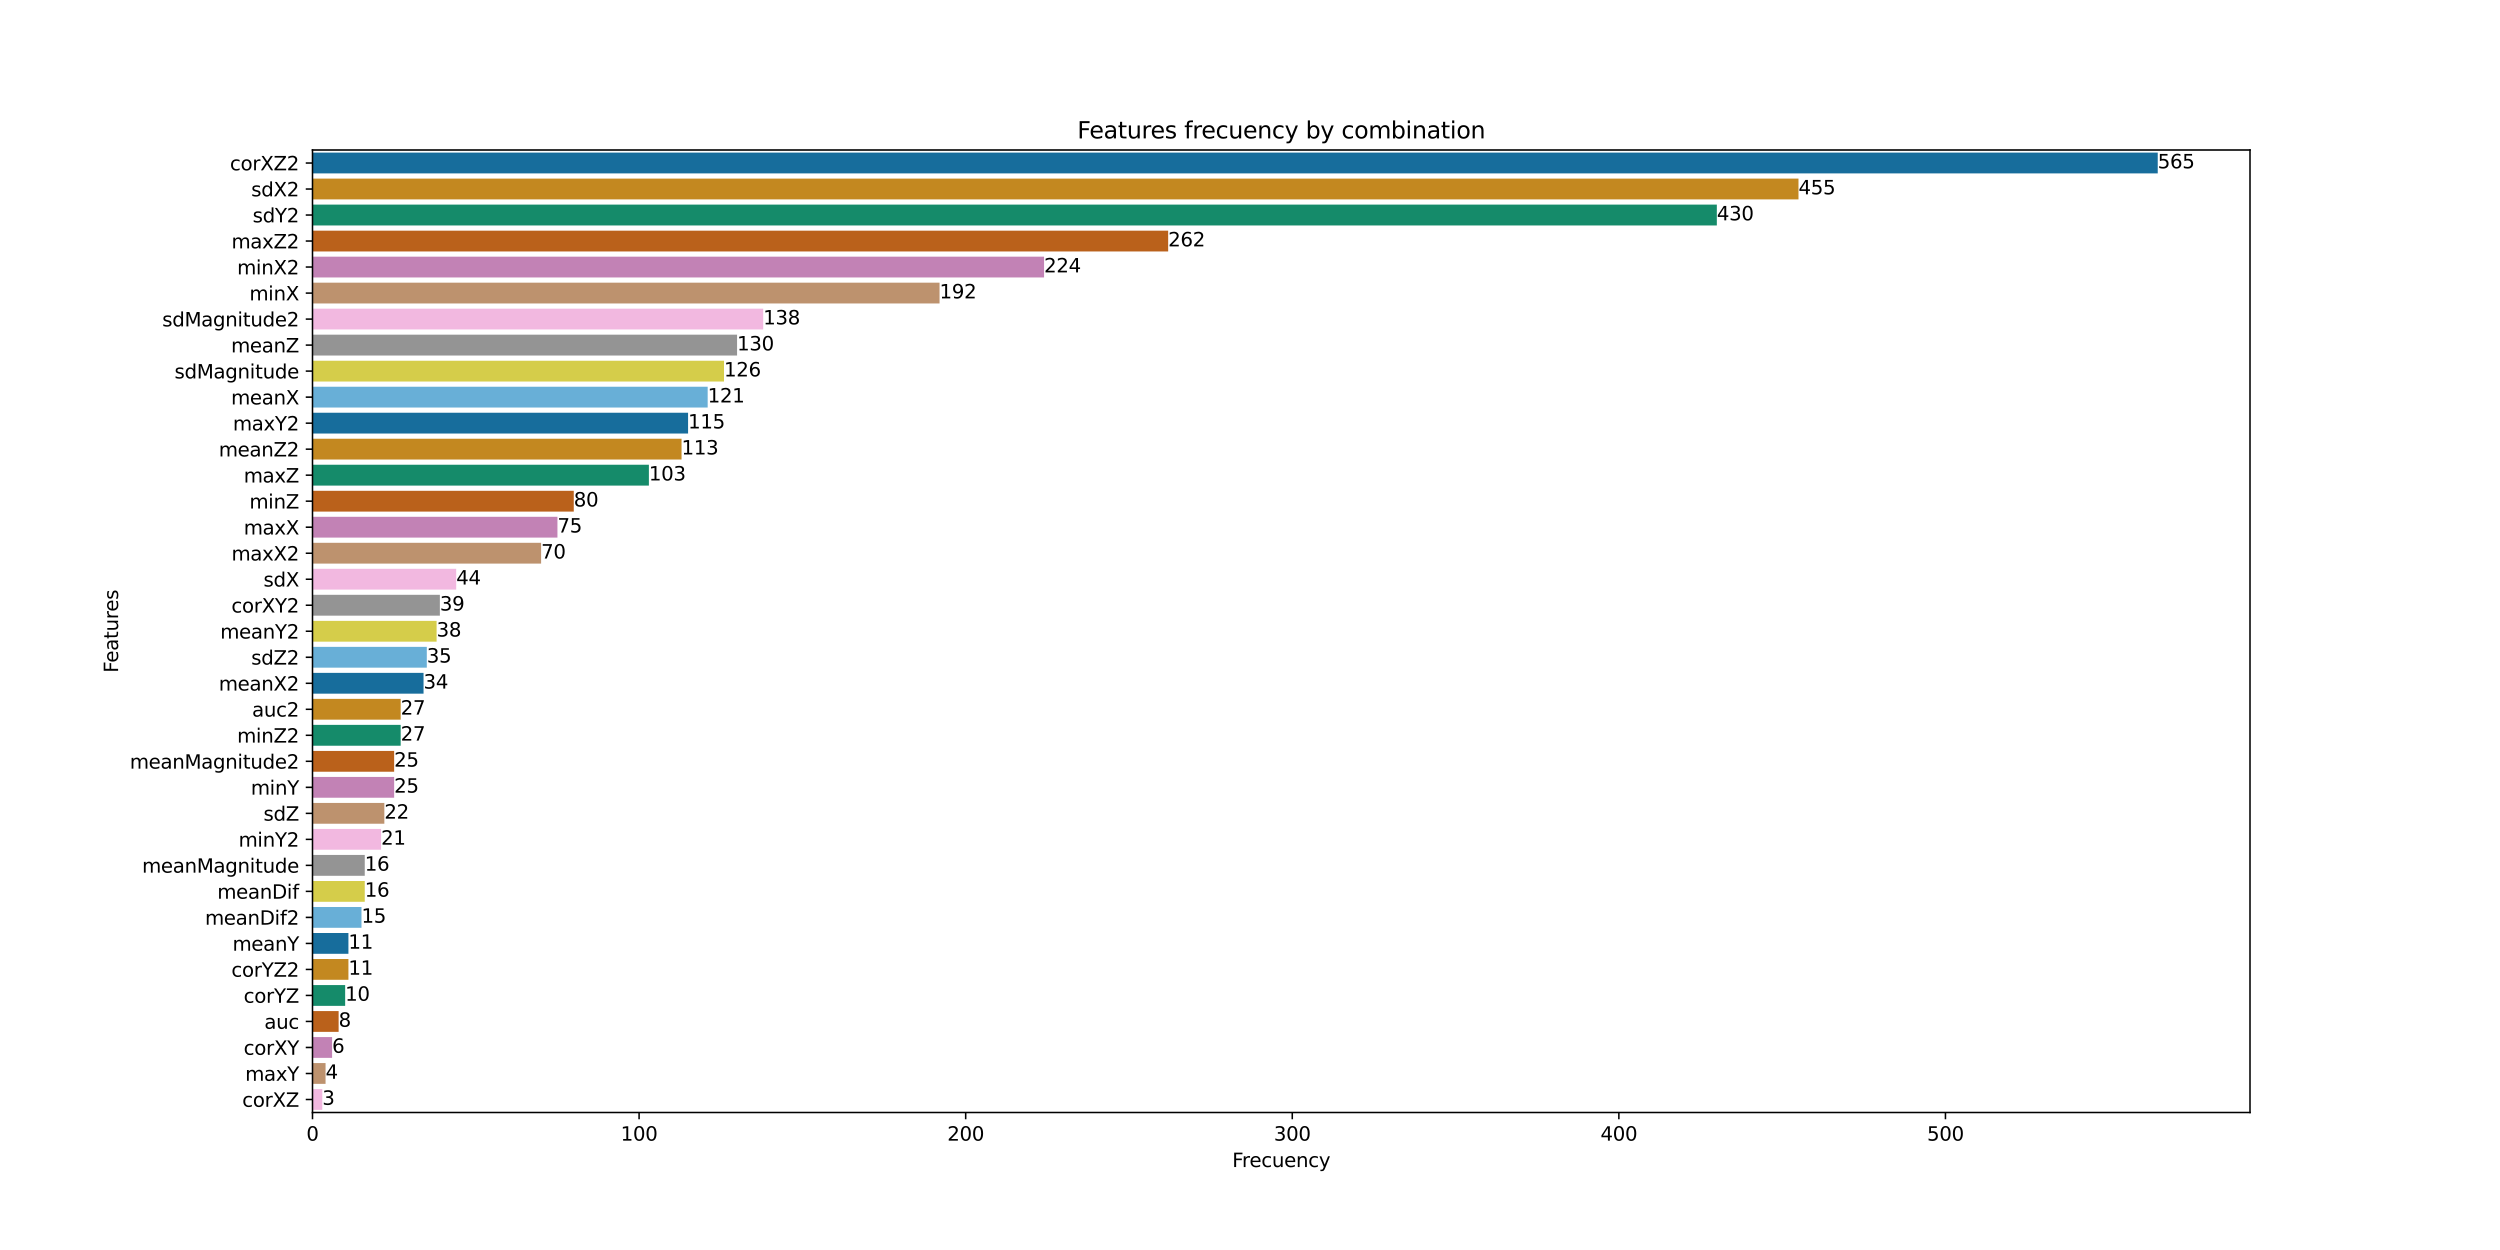 <?xml version="1.0" encoding="utf-8" standalone="no"?>
<!DOCTYPE svg PUBLIC "-//W3C//DTD SVG 1.1//EN"
  "http://www.w3.org/Graphics/SVG/1.1/DTD/svg11.dtd">
<svg xmlns:xlink="http://www.w3.org/1999/xlink" width="1296pt" height="648pt" viewBox="0 0 1296 648" xmlns="http://www.w3.org/2000/svg" version="1.1">
 <defs>
  <style type="text/css">*{stroke-linejoin: round; stroke-linecap: butt}</style>
 </defs>
 <g id="figure_1">
  <g id="patch_1">
   <path d="M 0 648 
L 1296 648 
L 1296 0 
L 0 0 
z
" style="fill: #ffffff"/>
  </g>
  <g id="axes_1">
   <g id="patch_2">
    <path d="M 162 576.72 
L 1166.4 576.72 
L 1166.4 77.76 
L 162 77.76 
z
" style="fill: #ffffff"/>
   </g>
   <g id="patch_3">
    <path d="M 162 79.109 
L 1118.571 79.109 
L 1118.571 89.897 
L 162 89.897 
z
" clip-path="url(#p9b1518a3e8)" style="fill: #176d9c"/>
   </g>
   <g id="patch_4">
    <path d="M 162 92.594 
L 932.336 92.594 
L 932.336 103.382 
L 162 103.382 
z
" clip-path="url(#p9b1518a3e8)" style="fill: #c38820"/>
   </g>
   <g id="patch_5">
    <path d="M 162 106.079 
L 890.01 106.079 
L 890.01 116.868 
L 162 116.868 
z
" clip-path="url(#p9b1518a3e8)" style="fill: #158b6a"/>
   </g>
   <g id="patch_6">
    <path d="M 162 119.565 
L 605.578 119.565 
L 605.578 130.353 
L 162 130.353 
z
" clip-path="url(#p9b1518a3e8)" style="fill: #ba611b"/>
   </g>
   <g id="patch_7">
    <path d="M 162 133.05 
L 541.242 133.05 
L 541.242 143.838 
L 162 143.838 
z
" clip-path="url(#p9b1518a3e8)" style="fill: #c282b5"/>
   </g>
   <g id="patch_8">
    <path d="M 162 146.536 
L 487.065 146.536 
L 487.065 157.324 
L 162 157.324 
z
" clip-path="url(#p9b1518a3e8)" style="fill: #bd926e"/>
   </g>
   <g id="patch_9">
    <path d="M 162 160.021 
L 395.64 160.021 
L 395.64 170.809 
L 162 170.809 
z
" clip-path="url(#p9b1518a3e8)" style="fill: #f2b8e0"/>
   </g>
   <g id="patch_10">
    <path d="M 162 173.506 
L 382.096 173.506 
L 382.096 184.295 
L 162 184.295 
z
" clip-path="url(#p9b1518a3e8)" style="fill: #949494"/>
   </g>
   <g id="patch_11">
    <path d="M 162 186.992 
L 375.324 186.992 
L 375.324 197.78 
L 162 197.78 
z
" clip-path="url(#p9b1518a3e8)" style="fill: #d5cd4a"/>
   </g>
   <g id="patch_12">
    <path d="M 162 200.477 
L 366.859 200.477 
L 366.859 211.266 
L 162 211.266 
z
" clip-path="url(#p9b1518a3e8)" style="fill: #68afd7"/>
   </g>
   <g id="patch_13">
    <path d="M 162 213.963 
L 356.7 213.963 
L 356.7 224.751 
L 162 224.751 
z
" clip-path="url(#p9b1518a3e8)" style="fill: #176d9c"/>
   </g>
   <g id="patch_14">
    <path d="M 162 227.448 
L 353.314 227.448 
L 353.314 238.236 
L 162 238.236 
z
" clip-path="url(#p9b1518a3e8)" style="fill: #c38820"/>
   </g>
   <g id="patch_15">
    <path d="M 162 240.933 
L 336.384 240.933 
L 336.384 251.722 
L 162 251.722 
z
" clip-path="url(#p9b1518a3e8)" style="fill: #158b6a"/>
   </g>
   <g id="patch_16">
    <path d="M 162 254.419 
L 297.444 254.419 
L 297.444 265.207 
L 162 265.207 
z
" clip-path="url(#p9b1518a3e8)" style="fill: #ba611b"/>
   </g>
   <g id="patch_17">
    <path d="M 162 267.904 
L 288.979 267.904 
L 288.979 278.693 
L 162 278.693 
z
" clip-path="url(#p9b1518a3e8)" style="fill: #c282b5"/>
   </g>
   <g id="patch_18">
    <path d="M 162 281.39 
L 280.513 281.39 
L 280.513 292.178 
L 162 292.178 
z
" clip-path="url(#p9b1518a3e8)" style="fill: #bd926e"/>
   </g>
   <g id="patch_19">
    <path d="M 162 294.875 
L 236.494 294.875 
L 236.494 305.663 
L 162 305.663 
z
" clip-path="url(#p9b1518a3e8)" style="fill: #f2b8e0"/>
   </g>
   <g id="patch_20">
    <path d="M 162 308.36 
L 228.029 308.36 
L 228.029 319.149 
L 162 319.149 
z
" clip-path="url(#p9b1518a3e8)" style="fill: #949494"/>
   </g>
   <g id="patch_21">
    <path d="M 162 321.846 
L 226.336 321.846 
L 226.336 332.634 
L 162 332.634 
z
" clip-path="url(#p9b1518a3e8)" style="fill: #d5cd4a"/>
   </g>
   <g id="patch_22">
    <path d="M 162 335.331 
L 221.257 335.331 
L 221.257 346.12 
L 162 346.12 
z
" clip-path="url(#p9b1518a3e8)" style="fill: #68afd7"/>
   </g>
   <g id="patch_23">
    <path d="M 162 348.817 
L 219.564 348.817 
L 219.564 359.605 
L 162 359.605 
z
" clip-path="url(#p9b1518a3e8)" style="fill: #176d9c"/>
   </g>
   <g id="patch_24">
    <path d="M 162 362.302 
L 207.712 362.302 
L 207.712 373.09 
L 162 373.09 
z
" clip-path="url(#p9b1518a3e8)" style="fill: #c38820"/>
   </g>
   <g id="patch_25">
    <path d="M 162 375.787 
L 207.712 375.787 
L 207.712 386.576 
L 162 386.576 
z
" clip-path="url(#p9b1518a3e8)" style="fill: #158b6a"/>
   </g>
   <g id="patch_26">
    <path d="M 162 389.273 
L 204.326 389.273 
L 204.326 400.061 
L 162 400.061 
z
" clip-path="url(#p9b1518a3e8)" style="fill: #ba611b"/>
   </g>
   <g id="patch_27">
    <path d="M 162 402.758 
L 204.326 402.758 
L 204.326 413.547 
L 162 413.547 
z
" clip-path="url(#p9b1518a3e8)" style="fill: #c282b5"/>
   </g>
   <g id="patch_28">
    <path d="M 162 416.244 
L 199.247 416.244 
L 199.247 427.032 
L 162 427.032 
z
" clip-path="url(#p9b1518a3e8)" style="fill: #bd926e"/>
   </g>
   <g id="patch_29">
    <path d="M 162 429.729 
L 197.554 429.729 
L 197.554 440.517 
L 162 440.517 
z
" clip-path="url(#p9b1518a3e8)" style="fill: #f2b8e0"/>
   </g>
   <g id="patch_30">
    <path d="M 162 443.214 
L 189.089 443.214 
L 189.089 454.003 
L 162 454.003 
z
" clip-path="url(#p9b1518a3e8)" style="fill: #949494"/>
   </g>
   <g id="patch_31">
    <path d="M 162 456.7 
L 189.089 456.7 
L 189.089 467.488 
L 162 467.488 
z
" clip-path="url(#p9b1518a3e8)" style="fill: #d5cd4a"/>
   </g>
   <g id="patch_32">
    <path d="M 162 470.185 
L 187.396 470.185 
L 187.396 480.974 
L 162 480.974 
z
" clip-path="url(#p9b1518a3e8)" style="fill: #68afd7"/>
   </g>
   <g id="patch_33">
    <path d="M 162 483.671 
L 180.624 483.671 
L 180.624 494.459 
L 162 494.459 
z
" clip-path="url(#p9b1518a3e8)" style="fill: #176d9c"/>
   </g>
   <g id="patch_34">
    <path d="M 162 497.156 
L 180.624 497.156 
L 180.624 507.944 
L 162 507.944 
z
" clip-path="url(#p9b1518a3e8)" style="fill: #c38820"/>
   </g>
   <g id="patch_35">
    <path d="M 162 510.642 
L 178.93 510.642 
L 178.93 521.43 
L 162 521.43 
z
" clip-path="url(#p9b1518a3e8)" style="fill: #158b6a"/>
   </g>
   <g id="patch_36">
    <path d="M 162 524.127 
L 175.544 524.127 
L 175.544 534.915 
L 162 534.915 
z
" clip-path="url(#p9b1518a3e8)" style="fill: #ba611b"/>
   </g>
   <g id="patch_37">
    <path d="M 162 537.612 
L 172.158 537.612 
L 172.158 548.401 
L 162 548.401 
z
" clip-path="url(#p9b1518a3e8)" style="fill: #c282b5"/>
   </g>
   <g id="patch_38">
    <path d="M 162 551.098 
L 168.772 551.098 
L 168.772 561.886 
L 162 561.886 
z
" clip-path="url(#p9b1518a3e8)" style="fill: #bd926e"/>
   </g>
   <g id="patch_39">
    <path d="M 162 564.583 
L 167.079 564.583 
L 167.079 575.371 
L 162 575.371 
z
" clip-path="url(#p9b1518a3e8)" style="fill: #f2b8e0"/>
   </g>
   <g id="matplotlib.axis_1">
    <g id="xtick_1">
     <g id="line2d_1">
      <defs>
       <path id="md1840a4360" d="M 0 0 
L 0 3.5 
" style="stroke: #000000; stroke-width: 0.8"/>
      </defs>
      <g>
       <use xlink:href="#md1840a4360" x="162" y="576.72" style="stroke: #000000; stroke-width: 0.8"/>
      </g>
     </g>
     <g id="text_1">
      <!-- 0 -->
      <g transform="translate(158.819 591.318) scale(0.1 -0.1)">
       <defs>
        <path id="DejaVuSans-30" d="M 2034 4250 
Q 1547 4250 1301 3770 
Q 1056 3291 1056 2328 
Q 1056 1369 1301 889 
Q 1547 409 2034 409 
Q 2525 409 2770 889 
Q 3016 1369 3016 2328 
Q 3016 3291 2770 3770 
Q 2525 4250 2034 4250 
z
M 2034 4750 
Q 2819 4750 3233 4129 
Q 3647 3509 3647 2328 
Q 3647 1150 3233 529 
Q 2819 -91 2034 -91 
Q 1250 -91 836 529 
Q 422 1150 422 2328 
Q 422 3509 836 4129 
Q 1250 4750 2034 4750 
z
" transform="scale(0.016)"/>
       </defs>
       <use xlink:href="#DejaVuSans-30"/>
      </g>
     </g>
    </g>
    <g id="xtick_2">
     <g id="line2d_2">
      <g>
       <use xlink:href="#md1840a4360" x="331.305" y="576.72" style="stroke: #000000; stroke-width: 0.8"/>
      </g>
     </g>
     <g id="text_2">
      <!-- 100 -->
      <g transform="translate(321.761 591.318) scale(0.1 -0.1)">
       <defs>
        <path id="DejaVuSans-31" d="M 794 531 
L 1825 531 
L 1825 4091 
L 703 3866 
L 703 4441 
L 1819 4666 
L 2450 4666 
L 2450 531 
L 3481 531 
L 3481 0 
L 794 0 
L 794 531 
z
" transform="scale(0.016)"/>
       </defs>
       <use xlink:href="#DejaVuSans-31"/>
       <use xlink:href="#DejaVuSans-30" transform="translate(63.623 0)"/>
       <use xlink:href="#DejaVuSans-30" transform="translate(127.246 0)"/>
      </g>
     </g>
    </g>
    <g id="xtick_3">
     <g id="line2d_3">
      <g>
       <use xlink:href="#md1840a4360" x="500.609" y="576.72" style="stroke: #000000; stroke-width: 0.8"/>
      </g>
     </g>
     <g id="text_3">
      <!-- 200 -->
      <g transform="translate(491.066 591.318) scale(0.1 -0.1)">
       <defs>
        <path id="DejaVuSans-32" d="M 1228 531 
L 3431 531 
L 3431 0 
L 469 0 
L 469 531 
Q 828 903 1448 1529 
Q 2069 2156 2228 2338 
Q 2531 2678 2651 2914 
Q 2772 3150 2772 3378 
Q 2772 3750 2511 3984 
Q 2250 4219 1831 4219 
Q 1534 4219 1204 4116 
Q 875 4013 500 3803 
L 500 4441 
Q 881 4594 1212 4672 
Q 1544 4750 1819 4750 
Q 2544 4750 2975 4387 
Q 3406 4025 3406 3419 
Q 3406 3131 3298 2873 
Q 3191 2616 2906 2266 
Q 2828 2175 2409 1742 
Q 1991 1309 1228 531 
z
" transform="scale(0.016)"/>
       </defs>
       <use xlink:href="#DejaVuSans-32"/>
       <use xlink:href="#DejaVuSans-30" transform="translate(63.623 0)"/>
       <use xlink:href="#DejaVuSans-30" transform="translate(127.246 0)"/>
      </g>
     </g>
    </g>
    <g id="xtick_4">
     <g id="line2d_4">
      <g>
       <use xlink:href="#md1840a4360" x="669.914" y="576.72" style="stroke: #000000; stroke-width: 0.8"/>
      </g>
     </g>
     <g id="text_4">
      <!-- 300 -->
      <g transform="translate(660.37 591.318) scale(0.1 -0.1)">
       <defs>
        <path id="DejaVuSans-33" d="M 2597 2516 
Q 3050 2419 3304 2112 
Q 3559 1806 3559 1356 
Q 3559 666 3084 287 
Q 2609 -91 1734 -91 
Q 1441 -91 1130 -33 
Q 819 25 488 141 
L 488 750 
Q 750 597 1062 519 
Q 1375 441 1716 441 
Q 2309 441 2620 675 
Q 2931 909 2931 1356 
Q 2931 1769 2642 2001 
Q 2353 2234 1838 2234 
L 1294 2234 
L 1294 2753 
L 1863 2753 
Q 2328 2753 2575 2939 
Q 2822 3125 2822 3475 
Q 2822 3834 2567 4026 
Q 2313 4219 1838 4219 
Q 1578 4219 1281 4162 
Q 984 4106 628 3988 
L 628 4550 
Q 988 4650 1302 4700 
Q 1616 4750 1894 4750 
Q 2613 4750 3031 4423 
Q 3450 4097 3450 3541 
Q 3450 3153 3228 2886 
Q 3006 2619 2597 2516 
z
" transform="scale(0.016)"/>
       </defs>
       <use xlink:href="#DejaVuSans-33"/>
       <use xlink:href="#DejaVuSans-30" transform="translate(63.623 0)"/>
       <use xlink:href="#DejaVuSans-30" transform="translate(127.246 0)"/>
      </g>
     </g>
    </g>
    <g id="xtick_5">
     <g id="line2d_5">
      <g>
       <use xlink:href="#md1840a4360" x="839.219" y="576.72" style="stroke: #000000; stroke-width: 0.8"/>
      </g>
     </g>
     <g id="text_5">
      <!-- 400 -->
      <g transform="translate(829.675 591.318) scale(0.1 -0.1)">
       <defs>
        <path id="DejaVuSans-34" d="M 2419 4116 
L 825 1625 
L 2419 1625 
L 2419 4116 
z
M 2253 4666 
L 3047 4666 
L 3047 1625 
L 3713 1625 
L 3713 1100 
L 3047 1100 
L 3047 0 
L 2419 0 
L 2419 1100 
L 313 1100 
L 313 1709 
L 2253 4666 
z
" transform="scale(0.016)"/>
       </defs>
       <use xlink:href="#DejaVuSans-34"/>
       <use xlink:href="#DejaVuSans-30" transform="translate(63.623 0)"/>
       <use xlink:href="#DejaVuSans-30" transform="translate(127.246 0)"/>
      </g>
     </g>
    </g>
    <g id="xtick_6">
     <g id="line2d_6">
      <g>
       <use xlink:href="#md1840a4360" x="1008.523" y="576.72" style="stroke: #000000; stroke-width: 0.8"/>
      </g>
     </g>
     <g id="text_6">
      <!-- 500 -->
      <g transform="translate(998.98 591.318) scale(0.1 -0.1)">
       <defs>
        <path id="DejaVuSans-35" d="M 691 4666 
L 3169 4666 
L 3169 4134 
L 1269 4134 
L 1269 2991 
Q 1406 3038 1543 3061 
Q 1681 3084 1819 3084 
Q 2600 3084 3056 2656 
Q 3513 2228 3513 1497 
Q 3513 744 3044 326 
Q 2575 -91 1722 -91 
Q 1428 -91 1123 -41 
Q 819 9 494 109 
L 494 744 
Q 775 591 1075 516 
Q 1375 441 1709 441 
Q 2250 441 2565 725 
Q 2881 1009 2881 1497 
Q 2881 1984 2565 2268 
Q 2250 2553 1709 2553 
Q 1456 2553 1204 2497 
Q 953 2441 691 2322 
L 691 4666 
z
" transform="scale(0.016)"/>
       </defs>
       <use xlink:href="#DejaVuSans-35"/>
       <use xlink:href="#DejaVuSans-30" transform="translate(63.623 0)"/>
       <use xlink:href="#DejaVuSans-30" transform="translate(127.246 0)"/>
      </g>
     </g>
    </g>
    <g id="text_7">
     <!-- Frecuency -->
     <g transform="translate(638.795 604.997) scale(0.1 -0.1)">
      <defs>
       <path id="DejaVuSans-46" d="M 628 4666 
L 3309 4666 
L 3309 4134 
L 1259 4134 
L 1259 2759 
L 3109 2759 
L 3109 2228 
L 1259 2228 
L 1259 0 
L 628 0 
L 628 4666 
z
" transform="scale(0.016)"/>
       <path id="DejaVuSans-72" d="M 2631 2963 
Q 2534 3019 2420 3045 
Q 2306 3072 2169 3072 
Q 1681 3072 1420 2755 
Q 1159 2438 1159 1844 
L 1159 0 
L 581 0 
L 581 3500 
L 1159 3500 
L 1159 2956 
Q 1341 3275 1631 3429 
Q 1922 3584 2338 3584 
Q 2397 3584 2469 3576 
Q 2541 3569 2628 3553 
L 2631 2963 
z
" transform="scale(0.016)"/>
       <path id="DejaVuSans-65" d="M 3597 1894 
L 3597 1613 
L 953 1613 
Q 991 1019 1311 708 
Q 1631 397 2203 397 
Q 2534 397 2845 478 
Q 3156 559 3463 722 
L 3463 178 
Q 3153 47 2828 -22 
Q 2503 -91 2169 -91 
Q 1331 -91 842 396 
Q 353 884 353 1716 
Q 353 2575 817 3079 
Q 1281 3584 2069 3584 
Q 2775 3584 3186 3129 
Q 3597 2675 3597 1894 
z
M 3022 2063 
Q 3016 2534 2758 2815 
Q 2500 3097 2075 3097 
Q 1594 3097 1305 2825 
Q 1016 2553 972 2059 
L 3022 2063 
z
" transform="scale(0.016)"/>
       <path id="DejaVuSans-63" d="M 3122 3366 
L 3122 2828 
Q 2878 2963 2633 3030 
Q 2388 3097 2138 3097 
Q 1578 3097 1268 2742 
Q 959 2388 959 1747 
Q 959 1106 1268 751 
Q 1578 397 2138 397 
Q 2388 397 2633 464 
Q 2878 531 3122 666 
L 3122 134 
Q 2881 22 2623 -34 
Q 2366 -91 2075 -91 
Q 1284 -91 818 406 
Q 353 903 353 1747 
Q 353 2603 823 3093 
Q 1294 3584 2113 3584 
Q 2378 3584 2631 3529 
Q 2884 3475 3122 3366 
z
" transform="scale(0.016)"/>
       <path id="DejaVuSans-75" d="M 544 1381 
L 544 3500 
L 1119 3500 
L 1119 1403 
Q 1119 906 1312 657 
Q 1506 409 1894 409 
Q 2359 409 2629 706 
Q 2900 1003 2900 1516 
L 2900 3500 
L 3475 3500 
L 3475 0 
L 2900 0 
L 2900 538 
Q 2691 219 2414 64 
Q 2138 -91 1772 -91 
Q 1169 -91 856 284 
Q 544 659 544 1381 
z
M 1991 3584 
L 1991 3584 
z
" transform="scale(0.016)"/>
       <path id="DejaVuSans-6e" d="M 3513 2113 
L 3513 0 
L 2938 0 
L 2938 2094 
Q 2938 2591 2744 2837 
Q 2550 3084 2163 3084 
Q 1697 3084 1428 2787 
Q 1159 2491 1159 1978 
L 1159 0 
L 581 0 
L 581 3500 
L 1159 3500 
L 1159 2956 
Q 1366 3272 1645 3428 
Q 1925 3584 2291 3584 
Q 2894 3584 3203 3211 
Q 3513 2838 3513 2113 
z
" transform="scale(0.016)"/>
       <path id="DejaVuSans-79" d="M 2059 -325 
Q 1816 -950 1584 -1140 
Q 1353 -1331 966 -1331 
L 506 -1331 
L 506 -850 
L 844 -850 
Q 1081 -850 1212 -737 
Q 1344 -625 1503 -206 
L 1606 56 
L 191 3500 
L 800 3500 
L 1894 763 
L 2988 3500 
L 3597 3500 
L 2059 -325 
z
" transform="scale(0.016)"/>
      </defs>
      <use xlink:href="#DejaVuSans-46"/>
      <use xlink:href="#DejaVuSans-72" transform="translate(50.27 0)"/>
      <use xlink:href="#DejaVuSans-65" transform="translate(89.133 0)"/>
      <use xlink:href="#DejaVuSans-63" transform="translate(150.656 0)"/>
      <use xlink:href="#DejaVuSans-75" transform="translate(205.637 0)"/>
      <use xlink:href="#DejaVuSans-65" transform="translate(269.016 0)"/>
      <use xlink:href="#DejaVuSans-6e" transform="translate(330.539 0)"/>
      <use xlink:href="#DejaVuSans-63" transform="translate(393.918 0)"/>
      <use xlink:href="#DejaVuSans-79" transform="translate(448.898 0)"/>
     </g>
    </g>
   </g>
   <g id="matplotlib.axis_2">
    <g id="ytick_1">
     <g id="line2d_7">
      <defs>
       <path id="mfc5670ca89" d="M 0 0 
L -3.5 0 
" style="stroke: #000000; stroke-width: 0.8"/>
      </defs>
      <g>
       <use xlink:href="#mfc5670ca89" x="162" y="84.503" style="stroke: #000000; stroke-width: 0.8"/>
      </g>
     </g>
     <g id="text_8">
      <!-- corXZ2 -->
      <g transform="translate(119.209 88.302) scale(0.1 -0.1)">
       <defs>
        <path id="DejaVuSans-6f" d="M 1959 3097 
Q 1497 3097 1228 2736 
Q 959 2375 959 1747 
Q 959 1119 1226 758 
Q 1494 397 1959 397 
Q 2419 397 2687 759 
Q 2956 1122 2956 1747 
Q 2956 2369 2687 2733 
Q 2419 3097 1959 3097 
z
M 1959 3584 
Q 2709 3584 3137 3096 
Q 3566 2609 3566 1747 
Q 3566 888 3137 398 
Q 2709 -91 1959 -91 
Q 1206 -91 779 398 
Q 353 888 353 1747 
Q 353 2609 779 3096 
Q 1206 3584 1959 3584 
z
" transform="scale(0.016)"/>
        <path id="DejaVuSans-58" d="M 403 4666 
L 1081 4666 
L 2241 2931 
L 3406 4666 
L 4084 4666 
L 2584 2425 
L 4184 0 
L 3506 0 
L 2194 1984 
L 872 0 
L 191 0 
L 1856 2491 
L 403 4666 
z
" transform="scale(0.016)"/>
        <path id="DejaVuSans-5a" d="M 359 4666 
L 4025 4666 
L 4025 4184 
L 1075 531 
L 4097 531 
L 4097 0 
L 288 0 
L 288 481 
L 3238 4134 
L 359 4134 
L 359 4666 
z
" transform="scale(0.016)"/>
       </defs>
       <use xlink:href="#DejaVuSans-63"/>
       <use xlink:href="#DejaVuSans-6f" transform="translate(54.98 0)"/>
       <use xlink:href="#DejaVuSans-72" transform="translate(116.162 0)"/>
       <use xlink:href="#DejaVuSans-58" transform="translate(157.275 0)"/>
       <use xlink:href="#DejaVuSans-5a" transform="translate(225.781 0)"/>
       <use xlink:href="#DejaVuSans-32" transform="translate(294.287 0)"/>
      </g>
     </g>
    </g>
    <g id="ytick_2">
     <g id="line2d_8">
      <g>
       <use xlink:href="#mfc5670ca89" x="162" y="97.988" style="stroke: #000000; stroke-width: 0.8"/>
      </g>
     </g>
     <g id="text_9">
      <!-- sdX2 -->
      <g transform="translate(130.23 101.787) scale(0.1 -0.1)">
       <defs>
        <path id="DejaVuSans-73" d="M 2834 3397 
L 2834 2853 
Q 2591 2978 2328 3040 
Q 2066 3103 1784 3103 
Q 1356 3103 1142 2972 
Q 928 2841 928 2578 
Q 928 2378 1081 2264 
Q 1234 2150 1697 2047 
L 1894 2003 
Q 2506 1872 2764 1633 
Q 3022 1394 3022 966 
Q 3022 478 2636 193 
Q 2250 -91 1575 -91 
Q 1294 -91 989 -36 
Q 684 19 347 128 
L 347 722 
Q 666 556 975 473 
Q 1284 391 1588 391 
Q 1994 391 2212 530 
Q 2431 669 2431 922 
Q 2431 1156 2273 1281 
Q 2116 1406 1581 1522 
L 1381 1569 
Q 847 1681 609 1914 
Q 372 2147 372 2553 
Q 372 3047 722 3315 
Q 1072 3584 1716 3584 
Q 2034 3584 2315 3537 
Q 2597 3491 2834 3397 
z
" transform="scale(0.016)"/>
        <path id="DejaVuSans-64" d="M 2906 2969 
L 2906 4863 
L 3481 4863 
L 3481 0 
L 2906 0 
L 2906 525 
Q 2725 213 2448 61 
Q 2172 -91 1784 -91 
Q 1150 -91 751 415 
Q 353 922 353 1747 
Q 353 2572 751 3078 
Q 1150 3584 1784 3584 
Q 2172 3584 2448 3432 
Q 2725 3281 2906 2969 
z
M 947 1747 
Q 947 1113 1208 752 
Q 1469 391 1925 391 
Q 2381 391 2643 752 
Q 2906 1113 2906 1747 
Q 2906 2381 2643 2742 
Q 2381 3103 1925 3103 
Q 1469 3103 1208 2742 
Q 947 2381 947 1747 
z
" transform="scale(0.016)"/>
       </defs>
       <use xlink:href="#DejaVuSans-73"/>
       <use xlink:href="#DejaVuSans-64" transform="translate(52.1 0)"/>
       <use xlink:href="#DejaVuSans-58" transform="translate(115.576 0)"/>
       <use xlink:href="#DejaVuSans-32" transform="translate(184.082 0)"/>
      </g>
     </g>
    </g>
    <g id="ytick_3">
     <g id="line2d_9">
      <g>
       <use xlink:href="#mfc5670ca89" x="162" y="111.474" style="stroke: #000000; stroke-width: 0.8"/>
      </g>
     </g>
     <g id="text_10">
      <!-- sdY2 -->
      <g transform="translate(130.972 115.273) scale(0.1 -0.1)">
       <defs>
        <path id="DejaVuSans-59" d="M -13 4666 
L 666 4666 
L 1959 2747 
L 3244 4666 
L 3922 4666 
L 2272 2222 
L 2272 0 
L 1638 0 
L 1638 2222 
L -13 4666 
z
" transform="scale(0.016)"/>
       </defs>
       <use xlink:href="#DejaVuSans-73"/>
       <use xlink:href="#DejaVuSans-64" transform="translate(52.1 0)"/>
       <use xlink:href="#DejaVuSans-59" transform="translate(115.576 0)"/>
       <use xlink:href="#DejaVuSans-32" transform="translate(176.66 0)"/>
      </g>
     </g>
    </g>
    <g id="ytick_4">
     <g id="line2d_10">
      <g>
       <use xlink:href="#mfc5670ca89" x="162" y="124.959" style="stroke: #000000; stroke-width: 0.8"/>
      </g>
     </g>
     <g id="text_11">
      <!-- maxZ2 -->
      <g transform="translate(120 128.758) scale(0.1 -0.1)">
       <defs>
        <path id="DejaVuSans-6d" d="M 3328 2828 
Q 3544 3216 3844 3400 
Q 4144 3584 4550 3584 
Q 5097 3584 5394 3201 
Q 5691 2819 5691 2113 
L 5691 0 
L 5113 0 
L 5113 2094 
Q 5113 2597 4934 2840 
Q 4756 3084 4391 3084 
Q 3944 3084 3684 2787 
Q 3425 2491 3425 1978 
L 3425 0 
L 2847 0 
L 2847 2094 
Q 2847 2600 2669 2842 
Q 2491 3084 2119 3084 
Q 1678 3084 1418 2786 
Q 1159 2488 1159 1978 
L 1159 0 
L 581 0 
L 581 3500 
L 1159 3500 
L 1159 2956 
Q 1356 3278 1631 3431 
Q 1906 3584 2284 3584 
Q 2666 3584 2933 3390 
Q 3200 3197 3328 2828 
z
" transform="scale(0.016)"/>
        <path id="DejaVuSans-61" d="M 2194 1759 
Q 1497 1759 1228 1600 
Q 959 1441 959 1056 
Q 959 750 1161 570 
Q 1363 391 1709 391 
Q 2188 391 2477 730 
Q 2766 1069 2766 1631 
L 2766 1759 
L 2194 1759 
z
M 3341 1997 
L 3341 0 
L 2766 0 
L 2766 531 
Q 2569 213 2275 61 
Q 1981 -91 1556 -91 
Q 1019 -91 701 211 
Q 384 513 384 1019 
Q 384 1609 779 1909 
Q 1175 2209 1959 2209 
L 2766 2209 
L 2766 2266 
Q 2766 2663 2505 2880 
Q 2244 3097 1772 3097 
Q 1472 3097 1187 3025 
Q 903 2953 641 2809 
L 641 3341 
Q 956 3463 1253 3523 
Q 1550 3584 1831 3584 
Q 2591 3584 2966 3190 
Q 3341 2797 3341 1997 
z
" transform="scale(0.016)"/>
        <path id="DejaVuSans-78" d="M 3513 3500 
L 2247 1797 
L 3578 0 
L 2900 0 
L 1881 1375 
L 863 0 
L 184 0 
L 1544 1831 
L 300 3500 
L 978 3500 
L 1906 2253 
L 2834 3500 
L 3513 3500 
z
" transform="scale(0.016)"/>
       </defs>
       <use xlink:href="#DejaVuSans-6d"/>
       <use xlink:href="#DejaVuSans-61" transform="translate(97.412 0)"/>
       <use xlink:href="#DejaVuSans-78" transform="translate(158.691 0)"/>
       <use xlink:href="#DejaVuSans-5a" transform="translate(217.871 0)"/>
       <use xlink:href="#DejaVuSans-32" transform="translate(286.377 0)"/>
      </g>
     </g>
    </g>
    <g id="ytick_5">
     <g id="line2d_11">
      <g>
       <use xlink:href="#mfc5670ca89" x="162" y="138.444" style="stroke: #000000; stroke-width: 0.8"/>
      </g>
     </g>
     <g id="text_12">
      <!-- minX2 -->
      <g transform="translate(122.931 142.244) scale(0.1 -0.1)">
       <defs>
        <path id="DejaVuSans-69" d="M 603 3500 
L 1178 3500 
L 1178 0 
L 603 0 
L 603 3500 
z
M 603 4863 
L 1178 4863 
L 1178 4134 
L 603 4134 
L 603 4863 
z
" transform="scale(0.016)"/>
       </defs>
       <use xlink:href="#DejaVuSans-6d"/>
       <use xlink:href="#DejaVuSans-69" transform="translate(97.412 0)"/>
       <use xlink:href="#DejaVuSans-6e" transform="translate(125.195 0)"/>
       <use xlink:href="#DejaVuSans-58" transform="translate(188.574 0)"/>
       <use xlink:href="#DejaVuSans-32" transform="translate(257.08 0)"/>
      </g>
     </g>
    </g>
    <g id="ytick_6">
     <g id="line2d_12">
      <g>
       <use xlink:href="#mfc5670ca89" x="162" y="151.93" style="stroke: #000000; stroke-width: 0.8"/>
      </g>
     </g>
     <g id="text_13">
      <!-- minX -->
      <g transform="translate(129.294 155.729) scale(0.1 -0.1)">
       <use xlink:href="#DejaVuSans-6d"/>
       <use xlink:href="#DejaVuSans-69" transform="translate(97.412 0)"/>
       <use xlink:href="#DejaVuSans-6e" transform="translate(125.195 0)"/>
       <use xlink:href="#DejaVuSans-58" transform="translate(188.574 0)"/>
      </g>
     </g>
    </g>
    <g id="ytick_7">
     <g id="line2d_13">
      <g>
       <use xlink:href="#mfc5670ca89" x="162" y="165.415" style="stroke: #000000; stroke-width: 0.8"/>
      </g>
     </g>
     <g id="text_14">
      <!-- sdMagnitude2 -->
      <g transform="translate(84.1 169.214) scale(0.1 -0.1)">
       <defs>
        <path id="DejaVuSans-4d" d="M 628 4666 
L 1569 4666 
L 2759 1491 
L 3956 4666 
L 4897 4666 
L 4897 0 
L 4281 0 
L 4281 4097 
L 3078 897 
L 2444 897 
L 1241 4097 
L 1241 0 
L 628 0 
L 628 4666 
z
" transform="scale(0.016)"/>
        <path id="DejaVuSans-67" d="M 2906 1791 
Q 2906 2416 2648 2759 
Q 2391 3103 1925 3103 
Q 1463 3103 1205 2759 
Q 947 2416 947 1791 
Q 947 1169 1205 825 
Q 1463 481 1925 481 
Q 2391 481 2648 825 
Q 2906 1169 2906 1791 
z
M 3481 434 
Q 3481 -459 3084 -895 
Q 2688 -1331 1869 -1331 
Q 1566 -1331 1297 -1286 
Q 1028 -1241 775 -1147 
L 775 -588 
Q 1028 -725 1275 -790 
Q 1522 -856 1778 -856 
Q 2344 -856 2625 -561 
Q 2906 -266 2906 331 
L 2906 616 
Q 2728 306 2450 153 
Q 2172 0 1784 0 
Q 1141 0 747 490 
Q 353 981 353 1791 
Q 353 2603 747 3093 
Q 1141 3584 1784 3584 
Q 2172 3584 2450 3431 
Q 2728 3278 2906 2969 
L 2906 3500 
L 3481 3500 
L 3481 434 
z
" transform="scale(0.016)"/>
        <path id="DejaVuSans-74" d="M 1172 4494 
L 1172 3500 
L 2356 3500 
L 2356 3053 
L 1172 3053 
L 1172 1153 
Q 1172 725 1289 603 
Q 1406 481 1766 481 
L 2356 481 
L 2356 0 
L 1766 0 
Q 1100 0 847 248 
Q 594 497 594 1153 
L 594 3053 
L 172 3053 
L 172 3500 
L 594 3500 
L 594 4494 
L 1172 4494 
z
" transform="scale(0.016)"/>
       </defs>
       <use xlink:href="#DejaVuSans-73"/>
       <use xlink:href="#DejaVuSans-64" transform="translate(52.1 0)"/>
       <use xlink:href="#DejaVuSans-4d" transform="translate(115.576 0)"/>
       <use xlink:href="#DejaVuSans-61" transform="translate(201.855 0)"/>
       <use xlink:href="#DejaVuSans-67" transform="translate(263.135 0)"/>
       <use xlink:href="#DejaVuSans-6e" transform="translate(326.611 0)"/>
       <use xlink:href="#DejaVuSans-69" transform="translate(389.99 0)"/>
       <use xlink:href="#DejaVuSans-74" transform="translate(417.773 0)"/>
       <use xlink:href="#DejaVuSans-75" transform="translate(456.982 0)"/>
       <use xlink:href="#DejaVuSans-64" transform="translate(520.361 0)"/>
       <use xlink:href="#DejaVuSans-65" transform="translate(583.838 0)"/>
       <use xlink:href="#DejaVuSans-32" transform="translate(645.361 0)"/>
      </g>
     </g>
    </g>
    <g id="ytick_8">
     <g id="line2d_14">
      <g>
       <use xlink:href="#mfc5670ca89" x="162" y="178.901" style="stroke: #000000; stroke-width: 0.8"/>
      </g>
     </g>
     <g id="text_15">
      <!-- meanZ -->
      <g transform="translate(119.791 182.7) scale(0.1 -0.1)">
       <use xlink:href="#DejaVuSans-6d"/>
       <use xlink:href="#DejaVuSans-65" transform="translate(97.412 0)"/>
       <use xlink:href="#DejaVuSans-61" transform="translate(158.936 0)"/>
       <use xlink:href="#DejaVuSans-6e" transform="translate(220.215 0)"/>
       <use xlink:href="#DejaVuSans-5a" transform="translate(283.594 0)"/>
      </g>
     </g>
    </g>
    <g id="ytick_9">
     <g id="line2d_15">
      <g>
       <use xlink:href="#mfc5670ca89" x="162" y="192.386" style="stroke: #000000; stroke-width: 0.8"/>
      </g>
     </g>
     <g id="text_16">
      <!-- sdMagnitude -->
      <g transform="translate(90.463 196.185) scale(0.1 -0.1)">
       <use xlink:href="#DejaVuSans-73"/>
       <use xlink:href="#DejaVuSans-64" transform="translate(52.1 0)"/>
       <use xlink:href="#DejaVuSans-4d" transform="translate(115.576 0)"/>
       <use xlink:href="#DejaVuSans-61" transform="translate(201.855 0)"/>
       <use xlink:href="#DejaVuSans-67" transform="translate(263.135 0)"/>
       <use xlink:href="#DejaVuSans-6e" transform="translate(326.611 0)"/>
       <use xlink:href="#DejaVuSans-69" transform="translate(389.99 0)"/>
       <use xlink:href="#DejaVuSans-74" transform="translate(417.773 0)"/>
       <use xlink:href="#DejaVuSans-75" transform="translate(456.982 0)"/>
       <use xlink:href="#DejaVuSans-64" transform="translate(520.361 0)"/>
       <use xlink:href="#DejaVuSans-65" transform="translate(583.838 0)"/>
      </g>
     </g>
    </g>
    <g id="ytick_10">
     <g id="line2d_16">
      <g>
       <use xlink:href="#mfc5670ca89" x="162" y="205.871" style="stroke: #000000; stroke-width: 0.8"/>
      </g>
     </g>
     <g id="text_17">
      <!-- meanX -->
      <g transform="translate(119.791 209.671) scale(0.1 -0.1)">
       <use xlink:href="#DejaVuSans-6d"/>
       <use xlink:href="#DejaVuSans-65" transform="translate(97.412 0)"/>
       <use xlink:href="#DejaVuSans-61" transform="translate(158.936 0)"/>
       <use xlink:href="#DejaVuSans-6e" transform="translate(220.215 0)"/>
       <use xlink:href="#DejaVuSans-58" transform="translate(283.594 0)"/>
      </g>
     </g>
    </g>
    <g id="ytick_11">
     <g id="line2d_17">
      <g>
       <use xlink:href="#mfc5670ca89" x="162" y="219.357" style="stroke: #000000; stroke-width: 0.8"/>
      </g>
     </g>
     <g id="text_18">
      <!-- maxY2 -->
      <g transform="translate(120.742 223.156) scale(0.1 -0.1)">
       <use xlink:href="#DejaVuSans-6d"/>
       <use xlink:href="#DejaVuSans-61" transform="translate(97.412 0)"/>
       <use xlink:href="#DejaVuSans-78" transform="translate(158.691 0)"/>
       <use xlink:href="#DejaVuSans-59" transform="translate(217.871 0)"/>
       <use xlink:href="#DejaVuSans-32" transform="translate(278.955 0)"/>
      </g>
     </g>
    </g>
    <g id="ytick_12">
     <g id="line2d_18">
      <g>
       <use xlink:href="#mfc5670ca89" x="162" y="232.842" style="stroke: #000000; stroke-width: 0.8"/>
      </g>
     </g>
     <g id="text_19">
      <!-- meanZ2 -->
      <g transform="translate(113.428 236.641) scale(0.1 -0.1)">
       <use xlink:href="#DejaVuSans-6d"/>
       <use xlink:href="#DejaVuSans-65" transform="translate(97.412 0)"/>
       <use xlink:href="#DejaVuSans-61" transform="translate(158.936 0)"/>
       <use xlink:href="#DejaVuSans-6e" transform="translate(220.215 0)"/>
       <use xlink:href="#DejaVuSans-5a" transform="translate(283.594 0)"/>
       <use xlink:href="#DejaVuSans-32" transform="translate(352.1 0)"/>
      </g>
     </g>
    </g>
    <g id="ytick_13">
     <g id="line2d_19">
      <g>
       <use xlink:href="#mfc5670ca89" x="162" y="246.328" style="stroke: #000000; stroke-width: 0.8"/>
      </g>
     </g>
     <g id="text_20">
      <!-- maxZ -->
      <g transform="translate(126.362 250.127) scale(0.1 -0.1)">
       <use xlink:href="#DejaVuSans-6d"/>
       <use xlink:href="#DejaVuSans-61" transform="translate(97.412 0)"/>
       <use xlink:href="#DejaVuSans-78" transform="translate(158.691 0)"/>
       <use xlink:href="#DejaVuSans-5a" transform="translate(217.871 0)"/>
      </g>
     </g>
    </g>
    <g id="ytick_14">
     <g id="line2d_20">
      <g>
       <use xlink:href="#mfc5670ca89" x="162" y="259.813" style="stroke: #000000; stroke-width: 0.8"/>
      </g>
     </g>
     <g id="text_21">
      <!-- minZ -->
      <g transform="translate(129.294 263.612) scale(0.1 -0.1)">
       <use xlink:href="#DejaVuSans-6d"/>
       <use xlink:href="#DejaVuSans-69" transform="translate(97.412 0)"/>
       <use xlink:href="#DejaVuSans-6e" transform="translate(125.195 0)"/>
       <use xlink:href="#DejaVuSans-5a" transform="translate(188.574 0)"/>
      </g>
     </g>
    </g>
    <g id="ytick_15">
     <g id="line2d_21">
      <g>
       <use xlink:href="#mfc5670ca89" x="162" y="273.298" style="stroke: #000000; stroke-width: 0.8"/>
      </g>
     </g>
     <g id="text_22">
      <!-- maxX -->
      <g transform="translate(126.362 277.098) scale(0.1 -0.1)">
       <use xlink:href="#DejaVuSans-6d"/>
       <use xlink:href="#DejaVuSans-61" transform="translate(97.412 0)"/>
       <use xlink:href="#DejaVuSans-78" transform="translate(158.691 0)"/>
       <use xlink:href="#DejaVuSans-58" transform="translate(217.871 0)"/>
      </g>
     </g>
    </g>
    <g id="ytick_16">
     <g id="line2d_22">
      <g>
       <use xlink:href="#mfc5670ca89" x="162" y="286.784" style="stroke: #000000; stroke-width: 0.8"/>
      </g>
     </g>
     <g id="text_23">
      <!-- maxX2 -->
      <g transform="translate(120 290.583) scale(0.1 -0.1)">
       <use xlink:href="#DejaVuSans-6d"/>
       <use xlink:href="#DejaVuSans-61" transform="translate(97.412 0)"/>
       <use xlink:href="#DejaVuSans-78" transform="translate(158.691 0)"/>
       <use xlink:href="#DejaVuSans-58" transform="translate(217.871 0)"/>
       <use xlink:href="#DejaVuSans-32" transform="translate(286.377 0)"/>
      </g>
     </g>
    </g>
    <g id="ytick_17">
     <g id="line2d_23">
      <g>
       <use xlink:href="#mfc5670ca89" x="162" y="300.269" style="stroke: #000000; stroke-width: 0.8"/>
      </g>
     </g>
     <g id="text_24">
      <!-- sdX -->
      <g transform="translate(136.592 304.068) scale(0.1 -0.1)">
       <use xlink:href="#DejaVuSans-73"/>
       <use xlink:href="#DejaVuSans-64" transform="translate(52.1 0)"/>
       <use xlink:href="#DejaVuSans-58" transform="translate(115.576 0)"/>
      </g>
     </g>
    </g>
    <g id="ytick_18">
     <g id="line2d_24">
      <g>
       <use xlink:href="#mfc5670ca89" x="162" y="313.755" style="stroke: #000000; stroke-width: 0.8"/>
      </g>
     </g>
     <g id="text_25">
      <!-- corXY2 -->
      <g transform="translate(119.952 317.554) scale(0.1 -0.1)">
       <use xlink:href="#DejaVuSans-63"/>
       <use xlink:href="#DejaVuSans-6f" transform="translate(54.98 0)"/>
       <use xlink:href="#DejaVuSans-72" transform="translate(116.162 0)"/>
       <use xlink:href="#DejaVuSans-58" transform="translate(157.275 0)"/>
       <use xlink:href="#DejaVuSans-59" transform="translate(225.781 0)"/>
       <use xlink:href="#DejaVuSans-32" transform="translate(286.865 0)"/>
      </g>
     </g>
    </g>
    <g id="ytick_19">
     <g id="line2d_25">
      <g>
       <use xlink:href="#mfc5670ca89" x="162" y="327.24" style="stroke: #000000; stroke-width: 0.8"/>
      </g>
     </g>
     <g id="text_26">
      <!-- meanY2 -->
      <g transform="translate(114.17 331.039) scale(0.1 -0.1)">
       <use xlink:href="#DejaVuSans-6d"/>
       <use xlink:href="#DejaVuSans-65" transform="translate(97.412 0)"/>
       <use xlink:href="#DejaVuSans-61" transform="translate(158.936 0)"/>
       <use xlink:href="#DejaVuSans-6e" transform="translate(220.215 0)"/>
       <use xlink:href="#DejaVuSans-59" transform="translate(283.594 0)"/>
       <use xlink:href="#DejaVuSans-32" transform="translate(344.678 0)"/>
      </g>
     </g>
    </g>
    <g id="ytick_20">
     <g id="line2d_26">
      <g>
       <use xlink:href="#mfc5670ca89" x="162" y="340.725" style="stroke: #000000; stroke-width: 0.8"/>
      </g>
     </g>
     <g id="text_27">
      <!-- sdZ2 -->
      <g transform="translate(130.23 344.525) scale(0.1 -0.1)">
       <use xlink:href="#DejaVuSans-73"/>
       <use xlink:href="#DejaVuSans-64" transform="translate(52.1 0)"/>
       <use xlink:href="#DejaVuSans-5a" transform="translate(115.576 0)"/>
       <use xlink:href="#DejaVuSans-32" transform="translate(184.082 0)"/>
      </g>
     </g>
    </g>
    <g id="ytick_21">
     <g id="line2d_27">
      <g>
       <use xlink:href="#mfc5670ca89" x="162" y="354.211" style="stroke: #000000; stroke-width: 0.8"/>
      </g>
     </g>
     <g id="text_28">
      <!-- meanX2 -->
      <g transform="translate(113.428 358.01) scale(0.1 -0.1)">
       <use xlink:href="#DejaVuSans-6d"/>
       <use xlink:href="#DejaVuSans-65" transform="translate(97.412 0)"/>
       <use xlink:href="#DejaVuSans-61" transform="translate(158.936 0)"/>
       <use xlink:href="#DejaVuSans-6e" transform="translate(220.215 0)"/>
       <use xlink:href="#DejaVuSans-58" transform="translate(283.594 0)"/>
       <use xlink:href="#DejaVuSans-32" transform="translate(352.1 0)"/>
      </g>
     </g>
    </g>
    <g id="ytick_22">
     <g id="line2d_28">
      <g>
       <use xlink:href="#mfc5670ca89" x="162" y="367.696" style="stroke: #000000; stroke-width: 0.8"/>
      </g>
     </g>
     <g id="text_29">
      <!-- auc2 -->
      <g transform="translate(130.673 371.495) scale(0.1 -0.1)">
       <use xlink:href="#DejaVuSans-61"/>
       <use xlink:href="#DejaVuSans-75" transform="translate(61.279 0)"/>
       <use xlink:href="#DejaVuSans-63" transform="translate(124.658 0)"/>
       <use xlink:href="#DejaVuSans-32" transform="translate(179.639 0)"/>
      </g>
     </g>
    </g>
    <g id="ytick_23">
     <g id="line2d_29">
      <g>
       <use xlink:href="#mfc5670ca89" x="162" y="381.182" style="stroke: #000000; stroke-width: 0.8"/>
      </g>
     </g>
     <g id="text_30">
      <!-- minZ2 -->
      <g transform="translate(122.931 384.981) scale(0.1 -0.1)">
       <use xlink:href="#DejaVuSans-6d"/>
       <use xlink:href="#DejaVuSans-69" transform="translate(97.412 0)"/>
       <use xlink:href="#DejaVuSans-6e" transform="translate(125.195 0)"/>
       <use xlink:href="#DejaVuSans-5a" transform="translate(188.574 0)"/>
       <use xlink:href="#DejaVuSans-32" transform="translate(257.08 0)"/>
      </g>
     </g>
    </g>
    <g id="ytick_24">
     <g id="line2d_30">
      <g>
       <use xlink:href="#mfc5670ca89" x="162" y="394.667" style="stroke: #000000; stroke-width: 0.8"/>
      </g>
     </g>
     <g id="text_31">
      <!-- meanMagnitude2 -->
      <g transform="translate(67.298 398.466) scale(0.1 -0.1)">
       <use xlink:href="#DejaVuSans-6d"/>
       <use xlink:href="#DejaVuSans-65" transform="translate(97.412 0)"/>
       <use xlink:href="#DejaVuSans-61" transform="translate(158.936 0)"/>
       <use xlink:href="#DejaVuSans-6e" transform="translate(220.215 0)"/>
       <use xlink:href="#DejaVuSans-4d" transform="translate(283.594 0)"/>
       <use xlink:href="#DejaVuSans-61" transform="translate(369.873 0)"/>
       <use xlink:href="#DejaVuSans-67" transform="translate(431.152 0)"/>
       <use xlink:href="#DejaVuSans-6e" transform="translate(494.629 0)"/>
       <use xlink:href="#DejaVuSans-69" transform="translate(558.008 0)"/>
       <use xlink:href="#DejaVuSans-74" transform="translate(585.791 0)"/>
       <use xlink:href="#DejaVuSans-75" transform="translate(625 0)"/>
       <use xlink:href="#DejaVuSans-64" transform="translate(688.379 0)"/>
       <use xlink:href="#DejaVuSans-65" transform="translate(751.855 0)"/>
       <use xlink:href="#DejaVuSans-32" transform="translate(813.379 0)"/>
      </g>
     </g>
    </g>
    <g id="ytick_25">
     <g id="line2d_31">
      <g>
       <use xlink:href="#mfc5670ca89" x="162" y="408.152" style="stroke: #000000; stroke-width: 0.8"/>
      </g>
     </g>
     <g id="text_32">
      <!-- minY -->
      <g transform="translate(130.036 411.952) scale(0.1 -0.1)">
       <use xlink:href="#DejaVuSans-6d"/>
       <use xlink:href="#DejaVuSans-69" transform="translate(97.412 0)"/>
       <use xlink:href="#DejaVuSans-6e" transform="translate(125.195 0)"/>
       <use xlink:href="#DejaVuSans-59" transform="translate(188.574 0)"/>
      </g>
     </g>
    </g>
    <g id="ytick_26">
     <g id="line2d_32">
      <g>
       <use xlink:href="#mfc5670ca89" x="162" y="421.638" style="stroke: #000000; stroke-width: 0.8"/>
      </g>
     </g>
     <g id="text_33">
      <!-- sdZ -->
      <g transform="translate(136.592 425.437) scale(0.1 -0.1)">
       <use xlink:href="#DejaVuSans-73"/>
       <use xlink:href="#DejaVuSans-64" transform="translate(52.1 0)"/>
       <use xlink:href="#DejaVuSans-5a" transform="translate(115.576 0)"/>
      </g>
     </g>
    </g>
    <g id="ytick_27">
     <g id="line2d_33">
      <g>
       <use xlink:href="#mfc5670ca89" x="162" y="435.123" style="stroke: #000000; stroke-width: 0.8"/>
      </g>
     </g>
     <g id="text_34">
      <!-- minY2 -->
      <g transform="translate(123.673 438.922) scale(0.1 -0.1)">
       <use xlink:href="#DejaVuSans-6d"/>
       <use xlink:href="#DejaVuSans-69" transform="translate(97.412 0)"/>
       <use xlink:href="#DejaVuSans-6e" transform="translate(125.195 0)"/>
       <use xlink:href="#DejaVuSans-59" transform="translate(188.574 0)"/>
       <use xlink:href="#DejaVuSans-32" transform="translate(249.658 0)"/>
      </g>
     </g>
    </g>
    <g id="ytick_28">
     <g id="line2d_34">
      <g>
       <use xlink:href="#mfc5670ca89" x="162" y="448.609" style="stroke: #000000; stroke-width: 0.8"/>
      </g>
     </g>
     <g id="text_35">
      <!-- meanMagnitude -->
      <g transform="translate(73.661 452.408) scale(0.1 -0.1)">
       <use xlink:href="#DejaVuSans-6d"/>
       <use xlink:href="#DejaVuSans-65" transform="translate(97.412 0)"/>
       <use xlink:href="#DejaVuSans-61" transform="translate(158.936 0)"/>
       <use xlink:href="#DejaVuSans-6e" transform="translate(220.215 0)"/>
       <use xlink:href="#DejaVuSans-4d" transform="translate(283.594 0)"/>
       <use xlink:href="#DejaVuSans-61" transform="translate(369.873 0)"/>
       <use xlink:href="#DejaVuSans-67" transform="translate(431.152 0)"/>
       <use xlink:href="#DejaVuSans-6e" transform="translate(494.629 0)"/>
       <use xlink:href="#DejaVuSans-69" transform="translate(558.008 0)"/>
       <use xlink:href="#DejaVuSans-74" transform="translate(585.791 0)"/>
       <use xlink:href="#DejaVuSans-75" transform="translate(625 0)"/>
       <use xlink:href="#DejaVuSans-64" transform="translate(688.379 0)"/>
       <use xlink:href="#DejaVuSans-65" transform="translate(751.855 0)"/>
      </g>
     </g>
    </g>
    <g id="ytick_29">
     <g id="line2d_35">
      <g>
       <use xlink:href="#mfc5670ca89" x="162" y="462.094" style="stroke: #000000; stroke-width: 0.8"/>
      </g>
     </g>
     <g id="text_36">
      <!-- meanDif -->
      <g transform="translate(112.642 465.893) scale(0.1 -0.1)">
       <defs>
        <path id="DejaVuSans-44" d="M 1259 4147 
L 1259 519 
L 2022 519 
Q 2988 519 3436 956 
Q 3884 1394 3884 2338 
Q 3884 3275 3436 3711 
Q 2988 4147 2022 4147 
L 1259 4147 
z
M 628 4666 
L 1925 4666 
Q 3281 4666 3915 4102 
Q 4550 3538 4550 2338 
Q 4550 1131 3912 565 
Q 3275 0 1925 0 
L 628 0 
L 628 4666 
z
" transform="scale(0.016)"/>
        <path id="DejaVuSans-66" d="M 2375 4863 
L 2375 4384 
L 1825 4384 
Q 1516 4384 1395 4259 
Q 1275 4134 1275 3809 
L 1275 3500 
L 2222 3500 
L 2222 3053 
L 1275 3053 
L 1275 0 
L 697 0 
L 697 3053 
L 147 3053 
L 147 3500 
L 697 3500 
L 697 3744 
Q 697 4328 969 4595 
Q 1241 4863 1831 4863 
L 2375 4863 
z
" transform="scale(0.016)"/>
       </defs>
       <use xlink:href="#DejaVuSans-6d"/>
       <use xlink:href="#DejaVuSans-65" transform="translate(97.412 0)"/>
       <use xlink:href="#DejaVuSans-61" transform="translate(158.936 0)"/>
       <use xlink:href="#DejaVuSans-6e" transform="translate(220.215 0)"/>
       <use xlink:href="#DejaVuSans-44" transform="translate(283.594 0)"/>
       <use xlink:href="#DejaVuSans-69" transform="translate(360.596 0)"/>
       <use xlink:href="#DejaVuSans-66" transform="translate(388.379 0)"/>
      </g>
     </g>
    </g>
    <g id="ytick_30">
     <g id="line2d_36">
      <g>
       <use xlink:href="#mfc5670ca89" x="162" y="475.579" style="stroke: #000000; stroke-width: 0.8"/>
      </g>
     </g>
     <g id="text_37">
      <!-- meanDif2 -->
      <g transform="translate(106.28 479.379) scale(0.1 -0.1)">
       <use xlink:href="#DejaVuSans-6d"/>
       <use xlink:href="#DejaVuSans-65" transform="translate(97.412 0)"/>
       <use xlink:href="#DejaVuSans-61" transform="translate(158.936 0)"/>
       <use xlink:href="#DejaVuSans-6e" transform="translate(220.215 0)"/>
       <use xlink:href="#DejaVuSans-44" transform="translate(283.594 0)"/>
       <use xlink:href="#DejaVuSans-69" transform="translate(360.596 0)"/>
       <use xlink:href="#DejaVuSans-66" transform="translate(388.379 0)"/>
       <use xlink:href="#DejaVuSans-32" transform="translate(423.584 0)"/>
      </g>
     </g>
    </g>
    <g id="ytick_31">
     <g id="line2d_37">
      <g>
       <use xlink:href="#mfc5670ca89" x="162" y="489.065" style="stroke: #000000; stroke-width: 0.8"/>
      </g>
     </g>
     <g id="text_38">
      <!-- meanY -->
      <g transform="translate(120.533 492.864) scale(0.1 -0.1)">
       <use xlink:href="#DejaVuSans-6d"/>
       <use xlink:href="#DejaVuSans-65" transform="translate(97.412 0)"/>
       <use xlink:href="#DejaVuSans-61" transform="translate(158.936 0)"/>
       <use xlink:href="#DejaVuSans-6e" transform="translate(220.215 0)"/>
       <use xlink:href="#DejaVuSans-59" transform="translate(283.594 0)"/>
      </g>
     </g>
    </g>
    <g id="ytick_32">
     <g id="line2d_38">
      <g>
       <use xlink:href="#mfc5670ca89" x="162" y="502.55" style="stroke: #000000; stroke-width: 0.8"/>
      </g>
     </g>
     <g id="text_39">
      <!-- corYZ2 -->
      <g transform="translate(119.952 506.349) scale(0.1 -0.1)">
       <use xlink:href="#DejaVuSans-63"/>
       <use xlink:href="#DejaVuSans-6f" transform="translate(54.98 0)"/>
       <use xlink:href="#DejaVuSans-72" transform="translate(116.162 0)"/>
       <use xlink:href="#DejaVuSans-59" transform="translate(157.275 0)"/>
       <use xlink:href="#DejaVuSans-5a" transform="translate(218.359 0)"/>
       <use xlink:href="#DejaVuSans-32" transform="translate(286.865 0)"/>
      </g>
     </g>
    </g>
    <g id="ytick_33">
     <g id="line2d_39">
      <g>
       <use xlink:href="#mfc5670ca89" x="162" y="516.036" style="stroke: #000000; stroke-width: 0.8"/>
      </g>
     </g>
     <g id="text_40">
      <!-- corYZ -->
      <g transform="translate(126.314 519.835) scale(0.1 -0.1)">
       <use xlink:href="#DejaVuSans-63"/>
       <use xlink:href="#DejaVuSans-6f" transform="translate(54.98 0)"/>
       <use xlink:href="#DejaVuSans-72" transform="translate(116.162 0)"/>
       <use xlink:href="#DejaVuSans-59" transform="translate(157.275 0)"/>
       <use xlink:href="#DejaVuSans-5a" transform="translate(218.359 0)"/>
      </g>
     </g>
    </g>
    <g id="ytick_34">
     <g id="line2d_40">
      <g>
       <use xlink:href="#mfc5670ca89" x="162" y="529.521" style="stroke: #000000; stroke-width: 0.8"/>
      </g>
     </g>
     <g id="text_41">
      <!-- auc -->
      <g transform="translate(137.036 533.32) scale(0.1 -0.1)">
       <use xlink:href="#DejaVuSans-61"/>
       <use xlink:href="#DejaVuSans-75" transform="translate(61.279 0)"/>
       <use xlink:href="#DejaVuSans-63" transform="translate(124.658 0)"/>
      </g>
     </g>
    </g>
    <g id="ytick_35">
     <g id="line2d_41">
      <g>
       <use xlink:href="#mfc5670ca89" x="162" y="543.006" style="stroke: #000000; stroke-width: 0.8"/>
      </g>
     </g>
     <g id="text_42">
      <!-- corXY -->
      <g transform="translate(126.314 546.806) scale(0.1 -0.1)">
       <use xlink:href="#DejaVuSans-63"/>
       <use xlink:href="#DejaVuSans-6f" transform="translate(54.98 0)"/>
       <use xlink:href="#DejaVuSans-72" transform="translate(116.162 0)"/>
       <use xlink:href="#DejaVuSans-58" transform="translate(157.275 0)"/>
       <use xlink:href="#DejaVuSans-59" transform="translate(225.781 0)"/>
      </g>
     </g>
    </g>
    <g id="ytick_36">
     <g id="line2d_42">
      <g>
       <use xlink:href="#mfc5670ca89" x="162" y="556.492" style="stroke: #000000; stroke-width: 0.8"/>
      </g>
     </g>
     <g id="text_43">
      <!-- maxY -->
      <g transform="translate(127.105 560.291) scale(0.1 -0.1)">
       <use xlink:href="#DejaVuSans-6d"/>
       <use xlink:href="#DejaVuSans-61" transform="translate(97.412 0)"/>
       <use xlink:href="#DejaVuSans-78" transform="translate(158.691 0)"/>
       <use xlink:href="#DejaVuSans-59" transform="translate(217.871 0)"/>
      </g>
     </g>
    </g>
    <g id="ytick_37">
     <g id="line2d_43">
      <g>
       <use xlink:href="#mfc5670ca89" x="162" y="569.977" style="stroke: #000000; stroke-width: 0.8"/>
      </g>
     </g>
     <g id="text_44">
      <!-- corXZ -->
      <g transform="translate(125.572 573.777) scale(0.1 -0.1)">
       <use xlink:href="#DejaVuSans-63"/>
       <use xlink:href="#DejaVuSans-6f" transform="translate(54.98 0)"/>
       <use xlink:href="#DejaVuSans-72" transform="translate(116.162 0)"/>
       <use xlink:href="#DejaVuSans-58" transform="translate(157.275 0)"/>
       <use xlink:href="#DejaVuSans-5a" transform="translate(225.781 0)"/>
      </g>
     </g>
    </g>
    <g id="text_45">
     <!-- Features -->
     <g transform="translate(61.219 348.735) rotate(-90) scale(0.1 -0.1)">
      <use xlink:href="#DejaVuSans-46"/>
      <use xlink:href="#DejaVuSans-65" transform="translate(52.02 0)"/>
      <use xlink:href="#DejaVuSans-61" transform="translate(113.543 0)"/>
      <use xlink:href="#DejaVuSans-74" transform="translate(174.822 0)"/>
      <use xlink:href="#DejaVuSans-75" transform="translate(214.031 0)"/>
      <use xlink:href="#DejaVuSans-72" transform="translate(277.41 0)"/>
      <use xlink:href="#DejaVuSans-65" transform="translate(316.273 0)"/>
      <use xlink:href="#DejaVuSans-73" transform="translate(377.797 0)"/>
     </g>
    </g>
   </g>
   <g id="line2d_44">
    <path clip-path="url(#p9b1518a3e8)" style="fill: none; stroke: #424242; stroke-width: 2.25; stroke-linecap: square"/>
   </g>
   <g id="line2d_45">
    <path clip-path="url(#p9b1518a3e8)" style="fill: none; stroke: #424242; stroke-width: 2.25; stroke-linecap: square"/>
   </g>
   <g id="line2d_46">
    <path clip-path="url(#p9b1518a3e8)" style="fill: none; stroke: #424242; stroke-width: 2.25; stroke-linecap: square"/>
   </g>
   <g id="line2d_47">
    <path clip-path="url(#p9b1518a3e8)" style="fill: none; stroke: #424242; stroke-width: 2.25; stroke-linecap: square"/>
   </g>
   <g id="line2d_48">
    <path clip-path="url(#p9b1518a3e8)" style="fill: none; stroke: #424242; stroke-width: 2.25; stroke-linecap: square"/>
   </g>
   <g id="line2d_49">
    <path clip-path="url(#p9b1518a3e8)" style="fill: none; stroke: #424242; stroke-width: 2.25; stroke-linecap: square"/>
   </g>
   <g id="line2d_50">
    <path clip-path="url(#p9b1518a3e8)" style="fill: none; stroke: #424242; stroke-width: 2.25; stroke-linecap: square"/>
   </g>
   <g id="line2d_51">
    <path clip-path="url(#p9b1518a3e8)" style="fill: none; stroke: #424242; stroke-width: 2.25; stroke-linecap: square"/>
   </g>
   <g id="line2d_52">
    <path clip-path="url(#p9b1518a3e8)" style="fill: none; stroke: #424242; stroke-width: 2.25; stroke-linecap: square"/>
   </g>
   <g id="line2d_53">
    <path clip-path="url(#p9b1518a3e8)" style="fill: none; stroke: #424242; stroke-width: 2.25; stroke-linecap: square"/>
   </g>
   <g id="line2d_54">
    <path clip-path="url(#p9b1518a3e8)" style="fill: none; stroke: #424242; stroke-width: 2.25; stroke-linecap: square"/>
   </g>
   <g id="line2d_55">
    <path clip-path="url(#p9b1518a3e8)" style="fill: none; stroke: #424242; stroke-width: 2.25; stroke-linecap: square"/>
   </g>
   <g id="line2d_56">
    <path clip-path="url(#p9b1518a3e8)" style="fill: none; stroke: #424242; stroke-width: 2.25; stroke-linecap: square"/>
   </g>
   <g id="line2d_57">
    <path clip-path="url(#p9b1518a3e8)" style="fill: none; stroke: #424242; stroke-width: 2.25; stroke-linecap: square"/>
   </g>
   <g id="line2d_58">
    <path clip-path="url(#p9b1518a3e8)" style="fill: none; stroke: #424242; stroke-width: 2.25; stroke-linecap: square"/>
   </g>
   <g id="line2d_59">
    <path clip-path="url(#p9b1518a3e8)" style="fill: none; stroke: #424242; stroke-width: 2.25; stroke-linecap: square"/>
   </g>
   <g id="line2d_60">
    <path clip-path="url(#p9b1518a3e8)" style="fill: none; stroke: #424242; stroke-width: 2.25; stroke-linecap: square"/>
   </g>
   <g id="line2d_61">
    <path clip-path="url(#p9b1518a3e8)" style="fill: none; stroke: #424242; stroke-width: 2.25; stroke-linecap: square"/>
   </g>
   <g id="line2d_62">
    <path clip-path="url(#p9b1518a3e8)" style="fill: none; stroke: #424242; stroke-width: 2.25; stroke-linecap: square"/>
   </g>
   <g id="line2d_63">
    <path clip-path="url(#p9b1518a3e8)" style="fill: none; stroke: #424242; stroke-width: 2.25; stroke-linecap: square"/>
   </g>
   <g id="line2d_64">
    <path clip-path="url(#p9b1518a3e8)" style="fill: none; stroke: #424242; stroke-width: 2.25; stroke-linecap: square"/>
   </g>
   <g id="line2d_65">
    <path clip-path="url(#p9b1518a3e8)" style="fill: none; stroke: #424242; stroke-width: 2.25; stroke-linecap: square"/>
   </g>
   <g id="line2d_66">
    <path clip-path="url(#p9b1518a3e8)" style="fill: none; stroke: #424242; stroke-width: 2.25; stroke-linecap: square"/>
   </g>
   <g id="line2d_67">
    <path clip-path="url(#p9b1518a3e8)" style="fill: none; stroke: #424242; stroke-width: 2.25; stroke-linecap: square"/>
   </g>
   <g id="line2d_68">
    <path clip-path="url(#p9b1518a3e8)" style="fill: none; stroke: #424242; stroke-width: 2.25; stroke-linecap: square"/>
   </g>
   <g id="line2d_69">
    <path clip-path="url(#p9b1518a3e8)" style="fill: none; stroke: #424242; stroke-width: 2.25; stroke-linecap: square"/>
   </g>
   <g id="line2d_70">
    <path clip-path="url(#p9b1518a3e8)" style="fill: none; stroke: #424242; stroke-width: 2.25; stroke-linecap: square"/>
   </g>
   <g id="line2d_71">
    <path clip-path="url(#p9b1518a3e8)" style="fill: none; stroke: #424242; stroke-width: 2.25; stroke-linecap: square"/>
   </g>
   <g id="line2d_72">
    <path clip-path="url(#p9b1518a3e8)" style="fill: none; stroke: #424242; stroke-width: 2.25; stroke-linecap: square"/>
   </g>
   <g id="line2d_73">
    <path clip-path="url(#p9b1518a3e8)" style="fill: none; stroke: #424242; stroke-width: 2.25; stroke-linecap: square"/>
   </g>
   <g id="line2d_74">
    <path clip-path="url(#p9b1518a3e8)" style="fill: none; stroke: #424242; stroke-width: 2.25; stroke-linecap: square"/>
   </g>
   <g id="line2d_75">
    <path clip-path="url(#p9b1518a3e8)" style="fill: none; stroke: #424242; stroke-width: 2.25; stroke-linecap: square"/>
   </g>
   <g id="line2d_76">
    <path clip-path="url(#p9b1518a3e8)" style="fill: none; stroke: #424242; stroke-width: 2.25; stroke-linecap: square"/>
   </g>
   <g id="line2d_77">
    <path clip-path="url(#p9b1518a3e8)" style="fill: none; stroke: #424242; stroke-width: 2.25; stroke-linecap: square"/>
   </g>
   <g id="line2d_78">
    <path clip-path="url(#p9b1518a3e8)" style="fill: none; stroke: #424242; stroke-width: 2.25; stroke-linecap: square"/>
   </g>
   <g id="line2d_79">
    <path clip-path="url(#p9b1518a3e8)" style="fill: none; stroke: #424242; stroke-width: 2.25; stroke-linecap: square"/>
   </g>
   <g id="line2d_80">
    <path clip-path="url(#p9b1518a3e8)" style="fill: none; stroke: #424242; stroke-width: 2.25; stroke-linecap: square"/>
   </g>
   <g id="patch_40">
    <path d="M 162 576.72 
L 162 77.76 
" style="fill: none; stroke: #000000; stroke-width: 0.8; stroke-linejoin: miter; stroke-linecap: square"/>
   </g>
   <g id="patch_41">
    <path d="M 1166.4 576.72 
L 1166.4 77.76 
" style="fill: none; stroke: #000000; stroke-width: 0.8; stroke-linejoin: miter; stroke-linecap: square"/>
   </g>
   <g id="patch_42">
    <path d="M 162 576.72 
L 1166.4 576.72 
" style="fill: none; stroke: #000000; stroke-width: 0.8; stroke-linejoin: miter; stroke-linecap: square"/>
   </g>
   <g id="patch_43">
    <path d="M 162 77.76 
L 1166.4 77.76 
" style="fill: none; stroke: #000000; stroke-width: 0.8; stroke-linejoin: miter; stroke-linecap: square"/>
   </g>
   <g id="text_46">
    <!-- 565 -->
    <g transform="translate(1118.571 87.262) scale(0.1 -0.1)">
     <defs>
      <path id="DejaVuSans-36" d="M 2113 2584 
Q 1688 2584 1439 2293 
Q 1191 2003 1191 1497 
Q 1191 994 1439 701 
Q 1688 409 2113 409 
Q 2538 409 2786 701 
Q 3034 994 3034 1497 
Q 3034 2003 2786 2293 
Q 2538 2584 2113 2584 
z
M 3366 4563 
L 3366 3988 
Q 3128 4100 2886 4159 
Q 2644 4219 2406 4219 
Q 1781 4219 1451 3797 
Q 1122 3375 1075 2522 
Q 1259 2794 1537 2939 
Q 1816 3084 2150 3084 
Q 2853 3084 3261 2657 
Q 3669 2231 3669 1497 
Q 3669 778 3244 343 
Q 2819 -91 2113 -91 
Q 1303 -91 875 529 
Q 447 1150 447 2328 
Q 447 3434 972 4092 
Q 1497 4750 2381 4750 
Q 2619 4750 2861 4703 
Q 3103 4656 3366 4563 
z
" transform="scale(0.016)"/>
     </defs>
     <use xlink:href="#DejaVuSans-35"/>
     <use xlink:href="#DejaVuSans-36" transform="translate(63.623 0)"/>
     <use xlink:href="#DejaVuSans-35" transform="translate(127.246 0)"/>
    </g>
   </g>
   <g id="text_47">
    <!-- 455 -->
    <g transform="translate(932.336 100.747) scale(0.1 -0.1)">
     <use xlink:href="#DejaVuSans-34"/>
     <use xlink:href="#DejaVuSans-35" transform="translate(63.623 0)"/>
     <use xlink:href="#DejaVuSans-35" transform="translate(127.246 0)"/>
    </g>
   </g>
   <g id="text_48">
    <!-- 430 -->
    <g transform="translate(890.01 114.233) scale(0.1 -0.1)">
     <use xlink:href="#DejaVuSans-34"/>
     <use xlink:href="#DejaVuSans-33" transform="translate(63.623 0)"/>
     <use xlink:href="#DejaVuSans-30" transform="translate(127.246 0)"/>
    </g>
   </g>
   <g id="text_49">
    <!-- 262 -->
    <g transform="translate(605.578 127.718) scale(0.1 -0.1)">
     <use xlink:href="#DejaVuSans-32"/>
     <use xlink:href="#DejaVuSans-36" transform="translate(63.623 0)"/>
     <use xlink:href="#DejaVuSans-32" transform="translate(127.246 0)"/>
    </g>
   </g>
   <g id="text_50">
    <!-- 224 -->
    <g transform="translate(541.242 141.204) scale(0.1 -0.1)">
     <use xlink:href="#DejaVuSans-32"/>
     <use xlink:href="#DejaVuSans-32" transform="translate(63.623 0)"/>
     <use xlink:href="#DejaVuSans-34" transform="translate(127.246 0)"/>
    </g>
   </g>
   <g id="text_51">
    <!-- 192 -->
    <g transform="translate(487.065 154.689) scale(0.1 -0.1)">
     <defs>
      <path id="DejaVuSans-39" d="M 703 97 
L 703 672 
Q 941 559 1184 500 
Q 1428 441 1663 441 
Q 2288 441 2617 861 
Q 2947 1281 2994 2138 
Q 2813 1869 2534 1725 
Q 2256 1581 1919 1581 
Q 1219 1581 811 2004 
Q 403 2428 403 3163 
Q 403 3881 828 4315 
Q 1253 4750 1959 4750 
Q 2769 4750 3195 4129 
Q 3622 3509 3622 2328 
Q 3622 1225 3098 567 
Q 2575 -91 1691 -91 
Q 1453 -91 1209 -44 
Q 966 3 703 97 
z
M 1959 2075 
Q 2384 2075 2632 2365 
Q 2881 2656 2881 3163 
Q 2881 3666 2632 3958 
Q 2384 4250 1959 4250 
Q 1534 4250 1286 3958 
Q 1038 3666 1038 3163 
Q 1038 2656 1286 2365 
Q 1534 2075 1959 2075 
z
" transform="scale(0.016)"/>
     </defs>
     <use xlink:href="#DejaVuSans-31"/>
     <use xlink:href="#DejaVuSans-39" transform="translate(63.623 0)"/>
     <use xlink:href="#DejaVuSans-32" transform="translate(127.246 0)"/>
    </g>
   </g>
   <g id="text_52">
    <!-- 138 -->
    <g transform="translate(395.64 168.175) scale(0.1 -0.1)">
     <defs>
      <path id="DejaVuSans-38" d="M 2034 2216 
Q 1584 2216 1326 1975 
Q 1069 1734 1069 1313 
Q 1069 891 1326 650 
Q 1584 409 2034 409 
Q 2484 409 2743 651 
Q 3003 894 3003 1313 
Q 3003 1734 2745 1975 
Q 2488 2216 2034 2216 
z
M 1403 2484 
Q 997 2584 770 2862 
Q 544 3141 544 3541 
Q 544 4100 942 4425 
Q 1341 4750 2034 4750 
Q 2731 4750 3128 4425 
Q 3525 4100 3525 3541 
Q 3525 3141 3298 2862 
Q 3072 2584 2669 2484 
Q 3125 2378 3379 2068 
Q 3634 1759 3634 1313 
Q 3634 634 3220 271 
Q 2806 -91 2034 -91 
Q 1263 -91 848 271 
Q 434 634 434 1313 
Q 434 1759 690 2068 
Q 947 2378 1403 2484 
z
M 1172 3481 
Q 1172 3119 1398 2916 
Q 1625 2713 2034 2713 
Q 2441 2713 2670 2916 
Q 2900 3119 2900 3481 
Q 2900 3844 2670 4047 
Q 2441 4250 2034 4250 
Q 1625 4250 1398 4047 
Q 1172 3844 1172 3481 
z
" transform="scale(0.016)"/>
     </defs>
     <use xlink:href="#DejaVuSans-31"/>
     <use xlink:href="#DejaVuSans-33" transform="translate(63.623 0)"/>
     <use xlink:href="#DejaVuSans-38" transform="translate(127.246 0)"/>
    </g>
   </g>
   <g id="text_53">
    <!-- 130 -->
    <g transform="translate(382.096 181.66) scale(0.1 -0.1)">
     <use xlink:href="#DejaVuSans-31"/>
     <use xlink:href="#DejaVuSans-33" transform="translate(63.623 0)"/>
     <use xlink:href="#DejaVuSans-30" transform="translate(127.246 0)"/>
    </g>
   </g>
   <g id="text_54">
    <!-- 126 -->
    <g transform="translate(375.324 195.145) scale(0.1 -0.1)">
     <use xlink:href="#DejaVuSans-31"/>
     <use xlink:href="#DejaVuSans-32" transform="translate(63.623 0)"/>
     <use xlink:href="#DejaVuSans-36" transform="translate(127.246 0)"/>
    </g>
   </g>
   <g id="text_55">
    <!-- 121 -->
    <g transform="translate(366.859 208.631) scale(0.1 -0.1)">
     <use xlink:href="#DejaVuSans-31"/>
     <use xlink:href="#DejaVuSans-32" transform="translate(63.623 0)"/>
     <use xlink:href="#DejaVuSans-31" transform="translate(127.246 0)"/>
    </g>
   </g>
   <g id="text_56">
    <!-- 115 -->
    <g transform="translate(356.7 222.116) scale(0.1 -0.1)">
     <use xlink:href="#DejaVuSans-31"/>
     <use xlink:href="#DejaVuSans-31" transform="translate(63.623 0)"/>
     <use xlink:href="#DejaVuSans-35" transform="translate(127.246 0)"/>
    </g>
   </g>
   <g id="text_57">
    <!-- 113 -->
    <g transform="translate(353.314 235.602) scale(0.1 -0.1)">
     <use xlink:href="#DejaVuSans-31"/>
     <use xlink:href="#DejaVuSans-31" transform="translate(63.623 0)"/>
     <use xlink:href="#DejaVuSans-33" transform="translate(127.246 0)"/>
    </g>
   </g>
   <g id="text_58">
    <!-- 103 -->
    <g transform="translate(336.384 249.087) scale(0.1 -0.1)">
     <use xlink:href="#DejaVuSans-31"/>
     <use xlink:href="#DejaVuSans-30" transform="translate(63.623 0)"/>
     <use xlink:href="#DejaVuSans-33" transform="translate(127.246 0)"/>
    </g>
   </g>
   <g id="text_59">
    <!-- 80 -->
    <g transform="translate(297.444 262.572) scale(0.1 -0.1)">
     <use xlink:href="#DejaVuSans-38"/>
     <use xlink:href="#DejaVuSans-30" transform="translate(63.623 0)"/>
    </g>
   </g>
   <g id="text_60">
    <!-- 75 -->
    <g transform="translate(288.979 276.058) scale(0.1 -0.1)">
     <defs>
      <path id="DejaVuSans-37" d="M 525 4666 
L 3525 4666 
L 3525 4397 
L 1831 0 
L 1172 0 
L 2766 4134 
L 525 4134 
L 525 4666 
z
" transform="scale(0.016)"/>
     </defs>
     <use xlink:href="#DejaVuSans-37"/>
     <use xlink:href="#DejaVuSans-35" transform="translate(63.623 0)"/>
    </g>
   </g>
   <g id="text_61">
    <!-- 70 -->
    <g transform="translate(280.513 289.543) scale(0.1 -0.1)">
     <use xlink:href="#DejaVuSans-37"/>
     <use xlink:href="#DejaVuSans-30" transform="translate(63.623 0)"/>
    </g>
   </g>
   <g id="text_62">
    <!-- 44 -->
    <g transform="translate(236.494 303.029) scale(0.1 -0.1)">
     <use xlink:href="#DejaVuSans-34"/>
     <use xlink:href="#DejaVuSans-34" transform="translate(63.623 0)"/>
    </g>
   </g>
   <g id="text_63">
    <!-- 39 -->
    <g transform="translate(228.029 316.514) scale(0.1 -0.1)">
     <use xlink:href="#DejaVuSans-33"/>
     <use xlink:href="#DejaVuSans-39" transform="translate(63.623 0)"/>
    </g>
   </g>
   <g id="text_64">
    <!-- 38 -->
    <g transform="translate(226.336 329.999) scale(0.1 -0.1)">
     <use xlink:href="#DejaVuSans-33"/>
     <use xlink:href="#DejaVuSans-38" transform="translate(63.623 0)"/>
    </g>
   </g>
   <g id="text_65">
    <!-- 35 -->
    <g transform="translate(221.257 343.485) scale(0.1 -0.1)">
     <use xlink:href="#DejaVuSans-33"/>
     <use xlink:href="#DejaVuSans-35" transform="translate(63.623 0)"/>
    </g>
   </g>
   <g id="text_66">
    <!-- 34 -->
    <g transform="translate(219.564 356.97) scale(0.1 -0.1)">
     <use xlink:href="#DejaVuSans-33"/>
     <use xlink:href="#DejaVuSans-34" transform="translate(63.623 0)"/>
    </g>
   </g>
   <g id="text_67">
    <!-- 27 -->
    <g transform="translate(207.712 370.456) scale(0.1 -0.1)">
     <use xlink:href="#DejaVuSans-32"/>
     <use xlink:href="#DejaVuSans-37" transform="translate(63.623 0)"/>
    </g>
   </g>
   <g id="text_68">
    <!-- 27 -->
    <g transform="translate(207.712 383.941) scale(0.1 -0.1)">
     <use xlink:href="#DejaVuSans-32"/>
     <use xlink:href="#DejaVuSans-37" transform="translate(63.623 0)"/>
    </g>
   </g>
   <g id="text_69">
    <!-- 25 -->
    <g transform="translate(204.326 397.426) scale(0.1 -0.1)">
     <use xlink:href="#DejaVuSans-32"/>
     <use xlink:href="#DejaVuSans-35" transform="translate(63.623 0)"/>
    </g>
   </g>
   <g id="text_70">
    <!-- 25 -->
    <g transform="translate(204.326 410.912) scale(0.1 -0.1)">
     <use xlink:href="#DejaVuSans-32"/>
     <use xlink:href="#DejaVuSans-35" transform="translate(63.623 0)"/>
    </g>
   </g>
   <g id="text_71">
    <!-- 22 -->
    <g transform="translate(199.247 424.397) scale(0.1 -0.1)">
     <use xlink:href="#DejaVuSans-32"/>
     <use xlink:href="#DejaVuSans-32" transform="translate(63.623 0)"/>
    </g>
   </g>
   <g id="text_72">
    <!-- 21 -->
    <g transform="translate(197.554 437.883) scale(0.1 -0.1)">
     <use xlink:href="#DejaVuSans-32"/>
     <use xlink:href="#DejaVuSans-31" transform="translate(63.623 0)"/>
    </g>
   </g>
   <g id="text_73">
    <!-- 16 -->
    <g transform="translate(189.089 451.368) scale(0.1 -0.1)">
     <use xlink:href="#DejaVuSans-31"/>
     <use xlink:href="#DejaVuSans-36" transform="translate(63.623 0)"/>
    </g>
   </g>
   <g id="text_74">
    <!-- 16 -->
    <g transform="translate(189.089 464.853) scale(0.1 -0.1)">
     <use xlink:href="#DejaVuSans-31"/>
     <use xlink:href="#DejaVuSans-36" transform="translate(63.623 0)"/>
    </g>
   </g>
   <g id="text_75">
    <!-- 15 -->
    <g transform="translate(187.396 478.339) scale(0.1 -0.1)">
     <use xlink:href="#DejaVuSans-31"/>
     <use xlink:href="#DejaVuSans-35" transform="translate(63.623 0)"/>
    </g>
   </g>
   <g id="text_76">
    <!-- 11 -->
    <g transform="translate(180.624 491.824) scale(0.1 -0.1)">
     <use xlink:href="#DejaVuSans-31"/>
     <use xlink:href="#DejaVuSans-31" transform="translate(63.623 0)"/>
    </g>
   </g>
   <g id="text_77">
    <!-- 11 -->
    <g transform="translate(180.624 505.31) scale(0.1 -0.1)">
     <use xlink:href="#DejaVuSans-31"/>
     <use xlink:href="#DejaVuSans-31" transform="translate(63.623 0)"/>
    </g>
   </g>
   <g id="text_78">
    <!-- 10 -->
    <g transform="translate(178.93 518.795) scale(0.1 -0.1)">
     <use xlink:href="#DejaVuSans-31"/>
     <use xlink:href="#DejaVuSans-30" transform="translate(63.623 0)"/>
    </g>
   </g>
   <g id="text_79">
    <!-- 8 -->
    <g transform="translate(175.544 532.28) scale(0.1 -0.1)">
     <use xlink:href="#DejaVuSans-38"/>
    </g>
   </g>
   <g id="text_80">
    <!-- 6 -->
    <g transform="translate(172.158 545.766) scale(0.1 -0.1)">
     <use xlink:href="#DejaVuSans-36"/>
    </g>
   </g>
   <g id="text_81">
    <!-- 4 -->
    <g transform="translate(168.772 559.251) scale(0.1 -0.1)">
     <use xlink:href="#DejaVuSans-34"/>
    </g>
   </g>
   <g id="text_82">
    <!-- 3 -->
    <g transform="translate(167.079 572.737) scale(0.1 -0.1)">
     <use xlink:href="#DejaVuSans-33"/>
    </g>
   </g>
   <g id="text_83">
    <!-- Features frecuency by combination -->
    <g transform="translate(558.481 71.76) scale(0.12 -0.12)">
     <defs>
      <path id="DejaVuSans-20" transform="scale(0.016)"/>
      <path id="DejaVuSans-62" d="M 3116 1747 
Q 3116 2381 2855 2742 
Q 2594 3103 2138 3103 
Q 1681 3103 1420 2742 
Q 1159 2381 1159 1747 
Q 1159 1113 1420 752 
Q 1681 391 2138 391 
Q 2594 391 2855 752 
Q 3116 1113 3116 1747 
z
M 1159 2969 
Q 1341 3281 1617 3432 
Q 1894 3584 2278 3584 
Q 2916 3584 3314 3078 
Q 3713 2572 3713 1747 
Q 3713 922 3314 415 
Q 2916 -91 2278 -91 
Q 1894 -91 1617 61 
Q 1341 213 1159 525 
L 1159 0 
L 581 0 
L 581 4863 
L 1159 4863 
L 1159 2969 
z
" transform="scale(0.016)"/>
     </defs>
     <use xlink:href="#DejaVuSans-46"/>
     <use xlink:href="#DejaVuSans-65" transform="translate(52.02 0)"/>
     <use xlink:href="#DejaVuSans-61" transform="translate(113.543 0)"/>
     <use xlink:href="#DejaVuSans-74" transform="translate(174.822 0)"/>
     <use xlink:href="#DejaVuSans-75" transform="translate(214.031 0)"/>
     <use xlink:href="#DejaVuSans-72" transform="translate(277.41 0)"/>
     <use xlink:href="#DejaVuSans-65" transform="translate(316.273 0)"/>
     <use xlink:href="#DejaVuSans-73" transform="translate(377.797 0)"/>
     <use xlink:href="#DejaVuSans-20" transform="translate(429.896 0)"/>
     <use xlink:href="#DejaVuSans-66" transform="translate(461.684 0)"/>
     <use xlink:href="#DejaVuSans-72" transform="translate(496.889 0)"/>
     <use xlink:href="#DejaVuSans-65" transform="translate(535.752 0)"/>
     <use xlink:href="#DejaVuSans-63" transform="translate(597.275 0)"/>
     <use xlink:href="#DejaVuSans-75" transform="translate(652.256 0)"/>
     <use xlink:href="#DejaVuSans-65" transform="translate(715.635 0)"/>
     <use xlink:href="#DejaVuSans-6e" transform="translate(777.158 0)"/>
     <use xlink:href="#DejaVuSans-63" transform="translate(840.537 0)"/>
     <use xlink:href="#DejaVuSans-79" transform="translate(895.518 0)"/>
     <use xlink:href="#DejaVuSans-20" transform="translate(954.697 0)"/>
     <use xlink:href="#DejaVuSans-62" transform="translate(986.484 0)"/>
     <use xlink:href="#DejaVuSans-79" transform="translate(1049.961 0)"/>
     <use xlink:href="#DejaVuSans-20" transform="translate(1109.141 0)"/>
     <use xlink:href="#DejaVuSans-63" transform="translate(1140.928 0)"/>
     <use xlink:href="#DejaVuSans-6f" transform="translate(1195.908 0)"/>
     <use xlink:href="#DejaVuSans-6d" transform="translate(1257.09 0)"/>
     <use xlink:href="#DejaVuSans-62" transform="translate(1354.502 0)"/>
     <use xlink:href="#DejaVuSans-69" transform="translate(1417.979 0)"/>
     <use xlink:href="#DejaVuSans-6e" transform="translate(1445.762 0)"/>
     <use xlink:href="#DejaVuSans-61" transform="translate(1509.141 0)"/>
     <use xlink:href="#DejaVuSans-74" transform="translate(1570.42 0)"/>
     <use xlink:href="#DejaVuSans-69" transform="translate(1609.629 0)"/>
     <use xlink:href="#DejaVuSans-6f" transform="translate(1637.412 0)"/>
     <use xlink:href="#DejaVuSans-6e" transform="translate(1698.594 0)"/>
    </g>
   </g>
  </g>
 </g>
 <defs>
  <clipPath id="p9b1518a3e8">
   <rect x="162" y="77.76" width="1004.4" height="498.96"/>
  </clipPath>
 </defs>
</svg>
